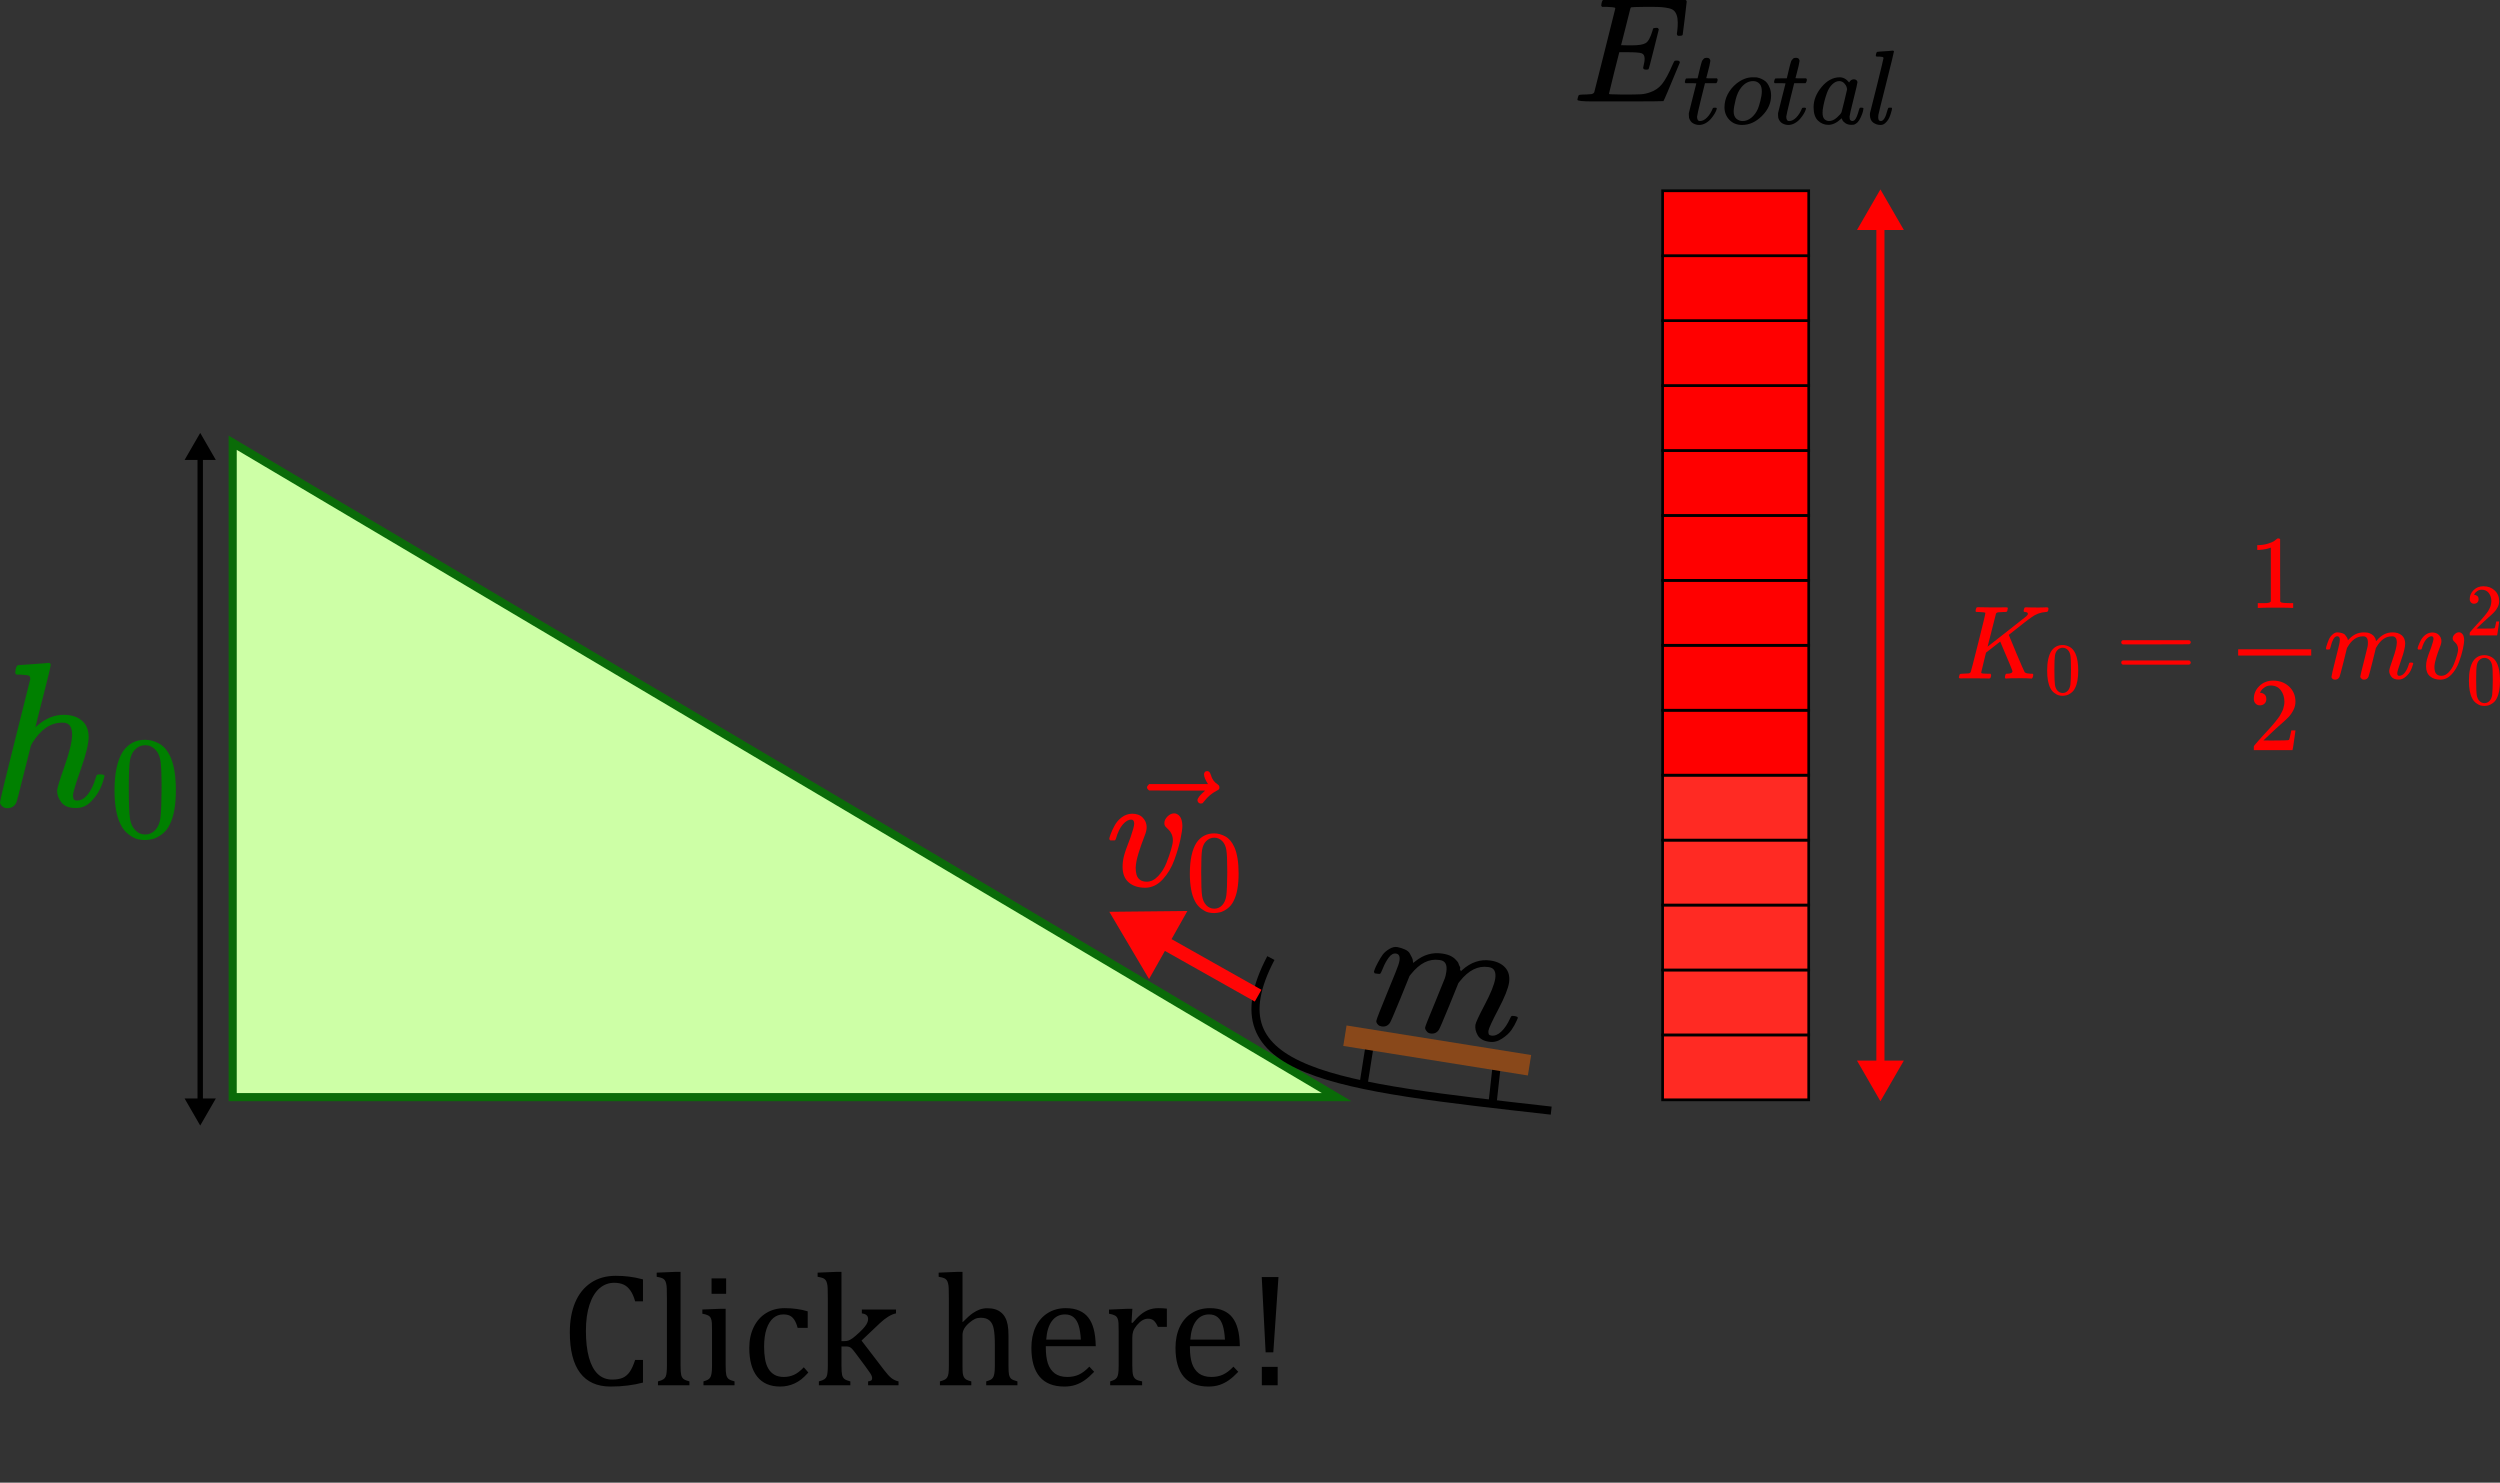 <svg width="924" height="548" viewBox="0 0 924 548" fill="none" xmlns="http://www.w3.org/2000/svg">
<rect x="0" y="0" width="924" height="548" fill="#333333" stroke="none"/>
<path d="M74 160L68.227 170L79.773 170L74 160ZM74 416L79.773 406L68.227 406L74 416ZM73 169L73 407L75 407L75 169L73 169Z" fill="black"/>
<path d="M6.78 245.838C6.831 245.838 8.659 245.711 12.265 245.457C15.871 245.203 17.725 245.051 17.827 245C18.436 245 18.741 245.229 18.741 245.686C18.741 246.244 17.827 250.079 15.998 257.189C14.068 264.706 13.103 268.54 13.103 268.693C13.103 268.794 13.281 268.667 13.637 268.312C16.735 265.569 20.036 264.198 23.54 264.198C26.283 264.198 28.492 264.884 30.168 266.255C31.844 267.626 32.708 269.632 32.758 272.273C32.758 274.863 31.793 278.876 29.863 284.31C27.933 289.744 26.968 292.995 26.968 294.061C27.019 294.772 27.146 295.255 27.349 295.509C27.552 295.763 27.933 295.89 28.492 295.89C29.914 295.89 31.235 295.128 32.453 293.604C33.672 292.081 34.663 289.998 35.425 287.357C35.577 286.799 35.729 286.468 35.882 286.367C36.034 286.265 36.44 286.215 37.101 286.215C38.116 286.215 38.624 286.418 38.624 286.824C38.624 286.875 38.523 287.256 38.319 287.967C37.507 290.963 36.212 293.426 34.434 295.356C32.708 297.54 30.651 298.632 28.264 298.632H27.883C25.496 298.632 23.769 297.947 22.702 296.575C21.636 295.204 21.102 293.757 21.102 292.233C21.102 291.42 22.017 288.424 23.845 283.243C25.673 278.063 26.613 274.178 26.664 271.588C26.664 268.591 25.546 267.093 23.312 267.093H22.931C18.715 267.093 15.059 269.581 11.961 274.559L11.427 275.549L8.837 285.834C7.212 292.436 6.272 296.042 6.018 296.651C5.358 298.023 4.241 298.708 2.666 298.708C1.955 298.708 1.346 298.48 0.838 298.023C0.33 297.566 0.051 297.109 0 296.651C0 295.94 1.854 288.221 5.561 273.492L11.199 250.942C11.199 250.282 11.021 249.876 10.665 249.723C10.31 249.571 9.32 249.444 7.694 249.342H6.095C5.79 249.038 5.637 248.835 5.637 248.733C5.637 248.631 5.688 248.149 5.79 247.286C6.044 246.321 6.374 245.838 6.78 245.838Z" fill="#008000"/>
<path d="M45.395 277.789C47.406 274.881 50.153 273.426 53.635 273.426C55.359 273.426 57.083 273.893 58.806 274.827C60.53 275.76 61.93 277.412 63.007 279.782C64.336 282.762 65 286.856 65 292.062C65 297.628 64.228 301.883 62.684 304.827C61.966 306.335 60.978 307.538 59.722 308.436C58.465 309.334 57.37 309.89 56.436 310.106C55.503 310.321 54.587 310.447 53.689 310.483C52.756 310.483 51.822 310.375 50.889 310.159C49.955 309.944 48.86 309.369 47.603 308.436C46.346 307.502 45.359 306.299 44.641 304.827C43.097 301.883 42.325 297.628 42.325 292.062C42.325 285.814 43.348 281.057 45.395 277.789ZM57.513 277.143C56.436 275.994 55.161 275.419 53.689 275.419C52.181 275.419 50.889 275.994 49.811 277.143C48.914 278.076 48.321 279.369 48.034 281.021C47.747 282.672 47.603 286.12 47.603 291.362C47.603 297.035 47.747 300.77 48.034 302.565C48.321 304.36 48.968 305.779 49.973 306.82C50.978 307.897 52.217 308.436 53.689 308.436C55.126 308.436 56.346 307.897 57.352 306.82C58.393 305.743 59.039 304.235 59.291 302.296C59.542 300.357 59.686 296.712 59.722 291.362C59.722 286.155 59.578 282.726 59.291 281.075C59.004 279.423 58.411 278.112 57.513 277.143Z" fill="#008000"/>
<path d="M86 405.5V163.633L494.028 405.5H86Z" fill="#CDFFA6" stroke="#0A6B08" stroke-width="3"/>
<path d="M573.325 410.487C493.647 401.473 447.18 397.015 469.719 354.096" stroke="black" stroke-width="3"/>
<line y1="-1.5" x2="12.192" y2="-1.5" transform="matrix(0.11 -0.994 -0.994 -0.11 550.235 406.816)" stroke="black" stroke-width="3"/>
<line y1="-1.5" x2="13.678" y2="-1.5" transform="matrix(0.156 -0.988 -0.988 -0.156 502.553 400.059)" stroke="black" stroke-width="3"/>
<rect width="69.123" height="7.662" transform="matrix(-0.987 -0.158 -0.158 0.987 565.913 389.938)" fill="#89481A"/>
<path d="M410 337L424.692 361.849L438.866 336.701L410 337ZM466.228 365.822L430.828 345.87L428.373 350.226L463.772 370.178L466.228 365.822Z" fill="#FF0606"/>
<path d="M507.805 359.112C507.886 358.858 508.002 358.519 508.152 358.097C508.301 357.675 508.681 356.886 509.292 355.732C509.903 354.577 510.485 353.618 511.039 352.855C511.593 352.091 512.405 351.387 513.474 350.743C514.544 350.098 515.554 349.867 516.504 350.048C517.454 350.23 518.367 350.517 519.242 350.91C520.118 351.302 520.714 351.788 521.03 352.366C521.346 352.944 521.624 353.473 521.866 353.952C522.108 354.43 522.222 354.868 522.209 355.266L522.273 355.741C522.261 355.828 522.276 355.875 522.32 355.881L523.141 355.267C526.151 352.861 529.417 351.912 532.939 352.421C533.678 352.527 534.346 352.668 534.942 352.843C535.538 353.018 536.082 353.252 536.572 353.544C537.062 353.837 537.444 354.114 537.717 354.375C537.99 354.637 538.279 354.945 538.582 355.299C538.886 355.654 539.063 355.968 539.112 356.241C539.162 356.515 539.295 356.822 539.512 357.164C539.729 357.506 539.778 357.78 539.66 357.985C539.541 358.189 539.578 358.395 539.77 358.6C539.963 358.805 539.984 358.964 539.835 359.075L540.451 358.498C543.661 355.633 547.135 354.47 550.875 355.009C553.223 355.348 555.029 356.208 556.295 357.589C557.56 358.97 558.051 360.795 557.768 363.062C557.448 365.279 556.126 368.595 553.803 373.009C551.479 377.423 550.251 380.086 550.119 380.999C550.075 381.614 550.124 382.043 550.267 382.285C550.409 382.528 550.72 382.684 551.198 382.753C552.415 382.929 553.64 382.439 554.872 381.286C556.103 380.132 557.209 378.472 558.187 376.305C558.387 375.845 558.558 375.582 558.701 375.513C558.844 375.445 559.198 375.452 559.763 375.534C560.633 375.659 561.043 375.896 560.992 376.244C560.986 376.287 560.852 376.601 560.59 377.184C560.06 378.395 559.403 379.565 558.619 380.695C557.834 381.824 556.659 382.897 555.091 383.914C553.524 384.931 551.94 385.301 550.337 385.025C548.294 384.73 546.9 383.93 546.156 382.624C545.413 381.319 545.132 380.035 545.314 378.774C545.433 377.948 546.592 375.452 548.792 371.287C550.991 367.121 552.272 363.933 552.636 361.722C553.006 359.156 552.234 357.736 550.321 357.46L549.995 357.413C546.256 356.873 542.787 358.614 539.588 362.635L539.018 363.351L535.604 371.78C533.347 377.269 532.079 380.215 531.799 380.618C531.064 381.711 530.044 382.163 528.74 381.975C528.175 381.893 527.74 381.675 527.436 381.32C527.132 380.966 526.931 380.67 526.832 380.434C526.733 380.198 526.699 379.971 526.73 379.754C526.799 379.275 527.987 376.273 530.294 370.747L534.016 361.564C534.241 360.931 534.425 360.114 534.57 359.114C534.94 356.549 534.169 355.128 532.255 354.852L531.929 354.805C528.19 354.265 524.721 356.006 521.522 360.027L520.952 360.744L517.538 369.173C515.281 374.661 514.013 377.607 513.733 378.011C512.998 379.103 511.979 379.555 510.674 379.367C510.109 379.285 509.671 379.089 509.361 378.778C509.051 378.467 508.849 378.171 508.757 377.892C508.664 377.612 508.652 377.388 508.72 377.221C508.802 376.656 510.143 373.209 512.742 366.882C515.405 360.431 516.758 357.054 516.802 356.749C517.026 356.116 517.176 355.538 517.251 355.017C517.477 353.451 517.047 352.59 515.96 352.433C515.003 352.295 514.111 352.788 513.283 353.911C512.455 355.034 511.764 356.288 511.209 357.673C510.654 359.058 510.28 359.803 510.087 359.908C509.988 359.982 509.634 359.976 509.025 359.888L508.112 359.756C507.889 359.457 507.787 359.243 507.805 359.112Z" fill="black"/>
<path d="M419.204 304.438C419.204 303.428 418.821 302.924 418.054 302.924C417.085 302.924 416.075 303.509 415.026 304.68C413.976 305.85 413.108 307.647 412.422 310.069C412.382 310.109 412.341 310.17 412.301 310.251C412.261 310.331 412.24 310.392 412.24 310.432C412.24 310.473 412.2 310.513 412.119 310.553C412.039 310.594 411.978 310.614 411.938 310.614C411.897 310.614 411.817 310.614 411.695 310.614C411.574 310.614 411.413 310.614 411.211 310.614H410.363C410.121 310.372 410 310.19 410 310.069C410 309.786 410.161 309.201 410.484 308.313C410.807 307.425 411.292 306.375 411.938 305.164C412.584 303.953 413.472 302.924 414.602 302.076C415.732 301.228 417.004 300.784 418.417 300.744C420.112 300.744 421.424 301.228 422.353 302.197C423.281 303.166 423.766 304.296 423.806 305.588C423.806 306.274 423.746 306.799 423.624 307.162C423.624 307.405 423.322 308.293 422.716 309.827C422.111 311.361 421.485 313.157 420.839 315.216C420.193 317.275 419.83 319.071 419.749 320.605C419.749 321.695 419.85 322.583 420.052 323.27C420.577 325.005 421.848 325.873 423.867 325.873C425.36 325.873 426.753 325.187 428.045 323.814C429.337 322.442 430.346 320.847 431.072 319.031C431.799 317.214 432.384 315.539 432.829 314.005C433.273 312.471 433.495 311.361 433.495 310.674C433.495 309.746 433.333 308.939 433.01 308.252C432.687 307.566 432.324 307.041 431.92 306.678C431.517 306.315 431.153 305.951 430.83 305.588C430.507 305.225 430.346 304.781 430.346 304.256C430.346 303.368 430.729 302.54 431.496 301.773C432.263 301.006 433.091 300.623 433.979 300.623C434.746 300.623 435.432 300.986 436.038 301.713C436.643 302.439 436.966 303.61 437.007 305.225C437.007 306.315 436.764 307.99 436.28 310.251C435.796 312.511 435.049 315.034 434.04 317.82C433.03 320.605 431.597 323.007 429.74 325.026C427.883 327.044 425.744 328.073 423.322 328.114C420.738 328.114 418.679 327.448 417.145 326.116C415.652 324.824 414.905 322.906 414.905 320.363C414.905 319.112 415.066 317.82 415.389 316.488C415.712 315.155 416.54 312.794 417.872 309.403C418.76 306.819 419.204 305.164 419.204 304.438Z" fill="#FF0000"/>
<path d="M442.206 311.486C443.805 309.174 445.988 308.019 448.756 308.019C450.126 308.019 451.496 308.39 452.866 309.132C454.236 309.874 455.349 311.187 456.206 313.07C457.262 315.439 457.79 318.693 457.79 322.831C457.79 327.255 457.176 330.637 455.949 332.977C455.378 334.176 454.593 335.132 453.594 335.846C452.595 336.559 451.725 337.002 450.983 337.173C450.241 337.344 449.513 337.444 448.799 337.473C448.057 337.473 447.315 337.387 446.573 337.216C445.831 337.044 444.961 336.588 443.962 335.846C442.963 335.104 442.178 334.148 441.607 332.977C440.38 330.637 439.766 327.255 439.766 322.831C439.766 317.865 440.58 314.083 442.206 311.486ZM451.839 310.972C450.983 310.059 449.969 309.603 448.799 309.603C447.601 309.603 446.573 310.059 445.717 310.972C445.003 311.715 444.532 312.742 444.304 314.055C444.076 315.368 443.962 318.108 443.962 322.275C443.962 326.784 444.076 329.752 444.304 331.179C444.532 332.606 445.046 333.734 445.845 334.561C446.644 335.418 447.629 335.846 448.799 335.846C449.941 335.846 450.911 335.418 451.71 334.561C452.538 333.705 453.052 332.506 453.252 330.965C453.451 329.424 453.566 326.527 453.594 322.275C453.594 318.136 453.48 315.411 453.252 314.098C453.023 312.785 452.552 311.743 451.839 310.972Z" fill="#FF0000"/>
<path d="M445.006 286.211C445.006 285.888 445.107 285.606 445.309 285.363C445.51 285.121 445.813 285 446.217 285C446.499 285 446.742 285.101 446.944 285.303C447.145 285.464 447.347 285.848 447.549 286.453C447.953 287.947 448.78 289.097 450.032 289.905C450.476 290.187 450.698 290.551 450.698 290.995C450.698 291.358 450.637 291.6 450.516 291.721C450.395 291.842 450.112 292.024 449.668 292.266C447.933 293.154 446.419 294.426 445.127 296.081C445.046 296.162 444.945 296.283 444.824 296.445C444.703 296.606 444.602 296.727 444.521 296.808C444.441 296.889 444.34 296.929 444.219 296.929C444.098 296.929 443.956 296.949 443.795 296.99C443.512 296.99 443.25 296.889 443.008 296.687C442.765 296.485 442.624 296.182 442.584 295.778C442.584 295.011 443.532 293.821 445.43 292.206H435.075L424.721 292.145C424.196 291.782 423.933 291.398 423.933 290.995C423.933 290.712 424.196 290.308 424.721 289.784H446.459C445.49 288.25 445.006 287.059 445.006 286.211Z" fill="#FF0000"/>
<rect x="614.5" y="406.5" width="24" height="54" transform="rotate(-90 614.5 406.5)" fill="#FF2A23" stroke="black"/>
<rect x="614.5" y="382.5" width="24" height="54" transform="rotate(-90 614.5 382.5)" fill="#FF2A23" stroke="black"/>
<rect x="614.5" y="358.5" width="24" height="54" transform="rotate(-90 614.5 358.5)" fill="#FF2A23" stroke="black"/>
<rect x="614.5" y="334.5" width="24" height="54" transform="rotate(-90 614.5 334.5)" fill="#FF2A23" stroke="black"/>
<rect x="614.5" y="310.5" width="24" height="54" transform="rotate(-90 614.5 310.5)" fill="#FF2A23" stroke="black"/>
<rect x="614.5" y="286.5" width="24" height="54" transform="rotate(-90 614.5 286.5)" fill="#FF0000" stroke="black"/>
<rect x="614.5" y="262.5" width="24" height="54" transform="rotate(-90 614.5 262.5)" fill="#FF0000" stroke="black"/>
<rect x="614.5" y="238.5" width="24" height="54" transform="rotate(-90 614.5 238.5)" fill="#FF0000" stroke="black"/>
<rect x="614.5" y="214.5" width="24" height="54" transform="rotate(-90 614.5 214.5)" fill="#FF0000" stroke="black"/>
<rect x="614.5" y="190.5" width="24" height="54" transform="rotate(-90 614.5 190.5)" fill="#FF0000" stroke="black"/>
<rect x="614.5" y="166.5" width="24" height="54" transform="rotate(-90 614.5 166.5)" fill="#FF0000" stroke="black"/>
<rect x="614.5" y="142.5" width="24" height="54" transform="rotate(-90 614.5 142.5)" fill="#FF0000" stroke="black"/>
<rect x="614.5" y="118.5" width="24" height="54" transform="rotate(-90 614.5 118.5)" fill="#FF0000" stroke="black"/>
<rect x="614.5" y="94.5" width="24" height="54" transform="rotate(-90 614.5 94.5)" fill="#FF0000" stroke="black"/>
<path d="M733.801 226.55C733.801 226.37 733.068 226.254 731.601 226.203C731.01 226.203 730.624 226.19 730.444 226.164C730.264 226.138 730.174 226.023 730.174 225.817C730.174 225.765 730.199 225.585 730.251 225.277C730.405 224.762 730.534 224.492 730.637 224.466C730.688 224.441 730.83 224.428 731.061 224.428H731.254C732.309 224.479 734.058 224.505 736.502 224.505C737.376 224.505 738.187 224.505 738.933 224.505C739.678 224.505 740.257 224.492 740.669 224.466C741.08 224.441 741.338 224.441 741.441 224.466C741.878 224.466 742.097 224.569 742.097 224.775C742.097 224.904 742.058 225.084 741.981 225.315C741.955 225.367 741.942 225.444 741.942 225.547C741.942 225.65 741.929 225.727 741.904 225.778C741.878 225.83 741.852 225.881 741.826 225.933C741.801 225.984 741.762 226.023 741.711 226.048C741.659 226.074 741.608 226.1 741.556 226.125C741.505 226.151 741.415 226.164 741.286 226.164C741.158 226.164 741.042 226.177 740.939 226.203C740.836 226.228 740.656 226.228 740.399 226.203C739.37 226.228 738.714 226.267 738.431 226.318C738.148 226.37 737.916 226.511 737.736 226.743L734.611 239.013C734.637 239.013 737.003 237.161 741.711 233.457C746.418 229.753 748.836 227.849 748.965 227.746C749.325 227.386 749.505 227.09 749.505 226.859C749.505 226.473 749.183 226.254 748.54 226.203C748.129 226.203 747.923 226.061 747.923 225.778C747.923 225.727 747.961 225.547 748.039 225.238C748.116 224.929 748.18 224.736 748.232 224.659C748.309 224.531 748.527 224.466 748.888 224.466C748.99 224.466 749.441 224.479 750.238 224.505C751.035 224.531 752.064 224.543 753.325 224.543C753.916 224.543 754.534 224.531 755.177 224.505C755.82 224.479 756.206 224.466 756.334 224.466C756.849 224.466 757.106 224.595 757.106 224.852C757.106 225.418 757.003 225.804 756.798 226.01C756.72 226.138 756.476 226.203 756.064 226.203C754.135 226.331 752.386 226.987 750.817 228.171C750.405 228.428 749.505 229.097 748.116 230.177C746.727 231.257 745.441 232.273 744.257 233.225L742.444 234.653L742.791 235.502C743.023 236.068 743.383 236.929 743.871 238.087C744.36 239.244 744.81 240.338 745.222 241.367C747.151 245.92 748.18 248.273 748.309 248.428C748.36 248.479 748.424 248.531 748.502 248.582C748.862 248.839 749.518 248.981 750.47 249.007H751.28C751.434 249.212 751.511 249.328 751.511 249.354C751.511 249.38 751.473 249.611 751.396 250.048C751.293 250.383 751.164 250.627 751.01 250.781H750.585C749.556 250.704 748.334 250.666 746.92 250.666C743.781 250.666 742.019 250.704 741.633 250.781H741.248C741.093 250.627 741.016 250.511 741.016 250.434C741.016 250.357 741.042 250.126 741.093 249.74C741.196 249.405 741.273 249.199 741.325 249.122C741.376 249.045 741.518 249.007 741.749 249.007H741.865C743.151 249.007 743.794 248.685 743.794 248.042C743.794 247.939 743.447 247.039 742.752 245.341C742.058 243.643 741.646 242.679 741.518 242.447L739.28 237.122L736.656 239.167L734.032 241.212L733.145 244.801C732.553 247.167 732.257 248.415 732.257 248.544C732.257 248.724 732.36 248.839 732.566 248.891C732.772 248.942 733.415 248.981 734.495 249.007H735.691C735.846 249.238 735.923 249.38 735.923 249.431C735.923 249.843 735.833 250.228 735.653 250.589C735.524 250.717 735.318 250.781 735.035 250.781C734.958 250.781 734.482 250.769 733.608 250.743C732.733 250.717 731.447 250.704 729.749 250.704C728.154 250.704 726.932 250.704 726.084 250.704C725.235 250.704 724.772 250.717 724.695 250.743C724.232 250.743 724 250.614 724 250.357C724 250.306 724.039 250.126 724.116 249.817C724.219 249.405 724.322 249.174 724.424 249.122C724.527 249.071 724.823 249.032 725.312 249.007C726.006 249.007 726.778 248.968 727.627 248.891C727.987 248.814 728.232 248.659 728.36 248.428C728.437 248.325 729.363 244.749 731.138 237.701C732.913 230.653 733.801 226.936 733.801 226.55Z" fill="#FF0000"/>
<path d="M758.182 240.611C759.2 239.137 760.591 238.401 762.355 238.401C763.228 238.401 764.101 238.637 764.974 239.11C765.847 239.583 766.557 240.42 767.102 241.62C767.775 243.129 768.112 245.203 768.112 247.84C768.112 250.659 767.72 252.814 766.938 254.305C766.575 255.069 766.075 255.678 765.438 256.133C764.802 256.587 764.247 256.869 763.774 256.978C763.301 257.088 762.837 257.151 762.383 257.169C761.91 257.169 761.437 257.115 760.964 257.006C760.491 256.897 759.937 256.606 759.3 256.133C758.664 255.66 758.163 255.051 757.8 254.305C757.018 252.814 756.627 250.659 756.627 247.84C756.627 244.675 757.145 242.266 758.182 240.611ZM764.32 240.283C763.774 239.701 763.128 239.41 762.383 239.41C761.619 239.41 760.964 239.701 760.419 240.283C759.964 240.756 759.664 241.411 759.518 242.247C759.373 243.084 759.3 244.83 759.3 247.485C759.3 250.359 759.373 252.25 759.518 253.159C759.664 254.069 759.991 254.787 760.5 255.314C761.01 255.86 761.637 256.133 762.383 256.133C763.11 256.133 763.729 255.86 764.238 255.314C764.765 254.769 765.093 254.005 765.22 253.023C765.347 252.041 765.42 250.195 765.438 247.485C765.438 244.848 765.365 243.111 765.22 242.275C765.074 241.438 764.774 240.774 764.32 240.283Z" fill="#FF0000"/>
<path d="M784.012 237.392C784.012 237.058 784.192 236.801 784.552 236.621H809.131C809.517 236.826 809.71 237.084 809.71 237.392C809.71 237.675 809.529 237.92 809.169 238.126L796.899 238.164H784.629C784.218 238.035 784.012 237.778 784.012 237.392ZM784.012 244.878C784.012 244.492 784.218 244.235 784.629 244.106H809.169C809.529 244.363 809.71 244.621 809.71 244.878C809.71 245.212 809.517 245.47 809.131 245.65H784.552C784.192 245.47 784.012 245.212 784.012 244.878Z" fill="#FF0000"/>
<path d="M839.297 202.395L838.795 202.588C838.435 202.717 837.92 202.846 837.252 202.974C836.583 203.103 835.837 203.193 835.014 203.244H834.281V201.469H835.014C836.223 201.418 837.342 201.225 838.371 200.891C839.4 200.556 840.12 200.248 840.531 199.965C840.943 199.682 841.303 199.399 841.612 199.116C841.663 199.039 841.818 199 842.075 199C842.306 199 842.525 199.077 842.731 199.231V210.768L842.769 222.344C842.949 222.524 843.104 222.64 843.232 222.691C843.361 222.743 843.67 222.794 844.158 222.846C844.647 222.897 845.445 222.923 846.551 222.923H847.554V224.698H847.129C846.589 224.621 844.544 224.582 840.994 224.582C837.496 224.582 835.477 224.621 834.936 224.698H834.473V222.923H835.477C836.043 222.923 836.531 222.923 836.943 222.923C837.354 222.923 837.676 222.91 837.908 222.884C838.139 222.859 838.345 222.82 838.525 222.768C838.705 222.717 838.808 222.691 838.834 222.691C838.859 222.691 838.936 222.627 839.065 222.498C839.194 222.37 839.271 222.318 839.297 222.344V202.395Z" fill="#FF0000"/>
<path d="M835.284 260.698C834.589 260.698 834.036 260.466 833.625 260.003C833.213 259.54 833.007 258.974 833.007 258.306C833.007 256.479 833.689 254.897 835.052 253.56C836.416 252.222 838.113 251.553 840.146 251.553C842.486 251.553 844.441 252.273 846.011 253.714C847.58 255.154 848.377 257.019 848.403 259.309C848.403 260.415 848.146 261.47 847.631 262.473C847.117 263.476 846.499 264.351 845.779 265.097C845.059 265.843 844.03 266.794 842.692 267.952C841.766 268.749 840.48 269.933 838.834 271.502L836.557 273.663L839.49 273.701C843.528 273.701 845.676 273.637 845.933 273.508C846.113 273.457 846.422 272.312 846.859 270.074V269.958H848.403V270.074C848.377 270.151 848.21 271.322 847.901 273.585C847.593 275.849 847.4 277.032 847.322 277.135V277.251H833.007V276.518V276.055C833.007 275.875 833.084 275.682 833.239 275.476C833.393 275.27 833.779 274.82 834.396 274.126C835.142 273.302 835.785 272.582 836.326 271.965C836.557 271.708 836.994 271.232 837.638 270.537C838.281 269.843 838.718 269.367 838.949 269.109C839.181 268.852 839.554 268.428 840.068 267.836C840.583 267.245 840.943 266.807 841.149 266.524C841.355 266.241 841.65 265.855 842.036 265.367C842.422 264.878 842.692 264.466 842.847 264.132C843.001 263.798 843.194 263.425 843.425 263.013C843.657 262.601 843.824 262.19 843.927 261.778C844.03 261.367 844.12 260.981 844.197 260.621C844.274 260.261 844.313 259.836 844.313 259.347C844.313 257.727 843.876 256.325 843.001 255.142C842.126 253.958 840.879 253.367 839.258 253.367C838.409 253.367 837.663 253.585 837.02 254.023C836.377 254.46 835.927 254.884 835.67 255.296C835.412 255.708 835.284 255.952 835.284 256.029C835.284 256.055 835.348 256.068 835.477 256.068C835.94 256.068 836.416 256.248 836.904 256.608C837.393 256.968 837.638 257.56 837.638 258.383C837.638 259.026 837.432 259.566 837.02 260.003C836.609 260.441 836.03 260.672 835.284 260.698Z" fill="#FF0000"/>
<path d="M854.229 242.293H827.219V239.978H854.229V242.293Z" fill="#FF0000"/>
<path d="M859.67 239.708C859.696 239.553 859.734 239.347 859.786 239.09C859.837 238.833 859.991 238.344 860.249 237.624C860.506 236.904 860.763 236.299 861.02 235.81C861.278 235.322 861.689 234.846 862.255 234.383C862.821 233.92 863.387 233.701 863.953 233.727C864.519 233.753 865.072 233.843 865.612 233.997C866.152 234.151 866.538 234.383 866.77 234.691C867.001 235 867.207 235.283 867.387 235.54C867.567 235.798 867.67 236.042 867.696 236.273L867.773 236.544C867.773 236.595 867.786 236.621 867.811 236.621L868.236 236.196C869.779 234.55 871.593 233.727 873.676 233.727C874.114 233.727 874.512 233.753 874.873 233.804C875.233 233.855 875.567 233.945 875.876 234.074C876.184 234.203 876.429 234.331 876.609 234.46C876.789 234.589 876.982 234.743 877.188 234.923C877.393 235.103 877.522 235.27 877.574 235.425C877.625 235.579 877.728 235.746 877.882 235.926C878.037 236.106 878.088 236.261 878.037 236.389C877.985 236.518 878.024 236.634 878.152 236.736C878.281 236.839 878.307 236.929 878.229 237.007L878.538 236.621C880.159 234.691 882.075 233.727 884.287 233.727C885.676 233.727 886.795 234.074 887.644 234.769C888.493 235.463 888.93 236.479 888.956 237.817C888.956 239.129 888.467 241.161 887.49 243.913C886.512 246.666 886.024 248.312 886.024 248.852C886.049 249.212 886.114 249.457 886.217 249.585C886.32 249.714 886.512 249.778 886.795 249.778C887.516 249.778 888.184 249.392 888.802 248.621C889.419 247.849 889.921 246.794 890.307 245.457C890.384 245.174 890.461 245.007 890.538 244.955C890.615 244.904 890.821 244.878 891.156 244.878C891.67 244.878 891.927 244.981 891.927 245.187C891.927 245.212 891.876 245.405 891.773 245.765C891.567 246.511 891.284 247.245 890.924 247.965C890.564 248.685 889.972 249.405 889.149 250.126C888.326 250.846 887.438 251.193 886.487 251.167C885.278 251.167 884.403 250.82 883.863 250.126C883.323 249.431 883.053 248.711 883.053 247.965C883.053 247.476 883.516 245.933 884.442 243.335C885.368 240.736 885.844 238.781 885.869 237.47C885.869 235.952 885.303 235.193 884.172 235.193H883.979C881.766 235.193 879.901 236.492 878.384 239.09L878.114 239.553L876.84 244.724C875.992 248.093 875.503 249.907 875.374 250.164C875.04 250.859 874.487 251.206 873.715 251.206C873.381 251.206 873.11 251.116 872.905 250.936C872.699 250.756 872.557 250.601 872.48 250.473C872.403 250.344 872.364 250.216 872.364 250.087C872.364 249.804 872.802 247.965 873.676 244.569L875.065 238.936C875.143 238.55 875.181 238.061 875.181 237.47C875.181 235.952 874.615 235.193 873.483 235.193H873.291C871.078 235.193 869.213 236.492 867.696 239.09L867.426 239.553L866.152 244.724C865.303 248.093 864.815 249.907 864.686 250.164C864.352 250.859 863.799 251.206 863.027 251.206C862.692 251.206 862.422 251.129 862.217 250.974C862.011 250.82 861.869 250.666 861.792 250.511C861.715 250.357 861.689 250.228 861.715 250.126C861.715 249.791 862.204 247.682 863.181 243.798C864.184 239.836 864.686 237.765 864.686 237.585C864.763 237.199 864.802 236.852 864.802 236.544C864.802 235.617 864.48 235.154 863.837 235.154C863.271 235.154 862.795 235.515 862.409 236.235C862.024 236.955 861.728 237.74 861.522 238.589C861.316 239.437 861.162 239.9 861.059 239.978C861.008 240.029 860.802 240.055 860.442 240.055H859.901C859.747 239.9 859.67 239.785 859.67 239.708Z" fill="#FF0000"/>
<path d="M899.413 236.119C899.413 235.476 899.168 235.154 898.679 235.154C898.062 235.154 897.419 235.527 896.75 236.273C896.081 237.019 895.528 238.164 895.091 239.708C895.065 239.733 895.04 239.772 895.014 239.823C894.988 239.875 894.975 239.913 894.975 239.939C894.975 239.965 894.95 239.99 894.898 240.016C894.847 240.042 894.808 240.055 894.782 240.055C894.757 240.055 894.705 240.055 894.628 240.055C894.551 240.055 894.448 240.055 894.319 240.055H893.779C893.625 239.9 893.548 239.785 893.548 239.708C893.548 239.527 893.651 239.154 893.856 238.589C894.062 238.023 894.371 237.354 894.782 236.582C895.194 235.81 895.76 235.154 896.48 234.614C897.2 234.074 898.011 233.791 898.911 233.765C899.991 233.765 900.827 234.074 901.419 234.691C902.011 235.309 902.319 236.029 902.345 236.852C902.345 237.29 902.306 237.624 902.229 237.855C902.229 238.01 902.036 238.576 901.651 239.553C901.265 240.531 900.866 241.675 900.454 242.987C900.043 244.299 899.811 245.444 899.76 246.421C899.76 247.116 899.824 247.682 899.953 248.119C900.287 249.225 901.097 249.778 902.384 249.778C903.335 249.778 904.223 249.341 905.046 248.466C905.869 247.592 906.512 246.576 906.975 245.418C907.438 244.261 907.811 243.193 908.094 242.216C908.377 241.238 908.519 240.531 908.519 240.093C908.519 239.502 908.416 238.987 908.21 238.55C908.004 238.113 907.773 237.778 907.515 237.547C907.258 237.315 907.027 237.084 906.821 236.852C906.615 236.621 906.512 236.338 906.512 236.003C906.512 235.437 906.757 234.91 907.245 234.421C907.734 233.933 908.261 233.688 908.827 233.688C909.316 233.688 909.753 233.92 910.139 234.383C910.525 234.846 910.731 235.592 910.757 236.621C910.757 237.315 910.602 238.383 910.294 239.823C909.985 241.264 909.509 242.872 908.866 244.646C908.223 246.421 907.31 247.952 906.126 249.238C904.943 250.524 903.58 251.18 902.036 251.206C900.39 251.206 899.078 250.781 898.101 249.933C897.149 249.109 896.673 247.888 896.673 246.267C896.673 245.47 896.776 244.646 896.982 243.798C897.187 242.949 897.715 241.444 898.564 239.283C899.13 237.637 899.413 236.582 899.413 236.119Z" fill="#FF0000"/>
<path d="M914.425 223.143C913.934 223.143 913.543 222.979 913.252 222.652C912.961 222.324 912.815 221.924 912.815 221.451C912.815 220.16 913.297 219.042 914.261 218.096C915.225 217.15 916.425 216.677 917.862 216.677C919.517 216.677 920.899 217.187 922.008 218.205C923.118 219.224 923.682 220.542 923.7 222.161C923.7 222.943 923.518 223.688 923.154 224.398C922.791 225.107 922.354 225.725 921.845 226.253C921.336 226.78 920.608 227.453 919.662 228.271C919.008 228.835 918.098 229.672 916.934 230.781L915.325 232.309L917.398 232.336C920.253 232.336 921.772 232.291 921.954 232.2C922.081 232.163 922.299 231.354 922.609 229.772V229.69H923.7V229.772C923.682 229.826 923.563 230.654 923.345 232.254C923.127 233.855 922.991 234.691 922.936 234.764V234.846H912.815V234.328V234C912.815 233.873 912.87 233.736 912.979 233.591C913.088 233.445 913.361 233.127 913.797 232.636C914.325 232.054 914.779 231.545 915.161 231.108C915.325 230.927 915.634 230.59 916.089 230.099C916.543 229.608 916.853 229.272 917.016 229.09C917.18 228.908 917.444 228.608 917.807 228.19C918.171 227.771 918.426 227.462 918.571 227.262C918.717 227.062 918.926 226.789 919.199 226.444C919.471 226.098 919.662 225.807 919.772 225.571C919.881 225.334 920.017 225.071 920.181 224.78C920.344 224.489 920.463 224.198 920.535 223.907C920.608 223.616 920.672 223.343 920.726 223.088C920.781 222.834 920.808 222.534 920.808 222.188C920.808 221.042 920.499 220.051 919.881 219.214C919.262 218.378 918.38 217.96 917.235 217.96C916.634 217.96 916.107 218.114 915.652 218.423C915.198 218.733 914.879 219.033 914.697 219.324C914.516 219.615 914.425 219.787 914.425 219.842C914.425 219.86 914.47 219.869 914.561 219.869C914.888 219.869 915.225 219.997 915.57 220.251C915.916 220.506 916.089 220.924 916.089 221.506C916.089 221.961 915.943 222.343 915.652 222.652C915.361 222.961 914.952 223.125 914.425 223.143Z" fill="#FF0000"/>
<path d="M914.07 244.353C915.089 242.88 916.48 242.144 918.244 242.144C919.117 242.144 919.99 242.38 920.863 242.853C921.736 243.326 922.445 244.162 922.991 245.363C923.663 246.872 924 248.945 924 251.583C924 254.401 923.609 256.557 922.827 258.048C922.463 258.812 921.963 259.421 921.327 259.876C920.69 260.33 920.135 260.612 919.662 260.721C919.19 260.83 918.726 260.894 918.271 260.912C917.798 260.912 917.325 260.858 916.853 260.749C916.38 260.639 915.825 260.348 915.189 259.876C914.552 259.403 914.052 258.793 913.688 258.048C912.906 256.557 912.515 254.401 912.515 251.583C912.515 248.418 913.033 246.008 914.07 244.353ZM920.208 244.026C919.662 243.444 919.017 243.153 918.271 243.153C917.507 243.153 916.853 243.444 916.307 244.026C915.852 244.499 915.552 245.154 915.407 245.99C915.261 246.827 915.189 248.573 915.189 251.228C915.189 254.101 915.261 255.993 915.407 256.902C915.552 257.811 915.88 258.53 916.389 259.057C916.898 259.603 917.526 259.876 918.271 259.876C918.999 259.876 919.617 259.603 920.126 259.057C920.654 258.512 920.981 257.748 921.108 256.766C921.236 255.784 921.308 253.938 921.327 251.228C921.327 248.591 921.254 246.854 921.108 246.017C920.963 245.181 920.663 244.517 920.208 244.026Z" fill="#FF0000"/>
<path d="M695 70L686.34 85L703.66 85L695 70ZM695 407L703.66 392L686.34 392L695 407ZM693.5 83.5L693.5 393.5L696.5 393.5L696.5 83.5L693.5 83.5Z" fill="#FF0000"/>
<path d="M608.413 25.744C607.678 25.744 607.311 25.505 607.311 25.027C607.311 24.88 607.402 24.439 607.586 23.704C607.77 22.969 607.862 22.326 607.862 21.775C607.862 20.635 607.476 19.937 606.704 19.68C605.932 19.423 604.15 19.294 601.357 19.294H598.49C598.454 19.367 597.81 21.903 596.561 26.901C595.311 31.899 594.687 34.472 594.687 34.619C594.687 34.766 594.889 34.84 595.293 34.84C595.697 34.84 597.167 34.876 599.703 34.95C603.158 34.95 605.436 34.913 606.539 34.84C607.641 34.766 608.744 34.527 609.846 34.123C611.647 33.535 613.135 32.506 614.312 31.036C615.488 29.566 616.792 27.159 618.225 23.814C618.593 23.006 618.832 22.565 618.942 22.491C619.199 22.418 619.475 22.381 619.769 22.381C620.504 22.381 620.871 22.62 620.871 23.098C617.013 32.432 614.991 37.192 614.808 37.375C614.697 37.449 609.442 37.486 599.042 37.486H588.623C584.874 37.486 583 37.283 583 36.879C583 36.806 583.055 36.548 583.165 36.107C583.312 35.519 583.459 35.189 583.606 35.115C583.753 35.042 584.176 34.987 584.874 34.95C585.867 34.95 586.969 34.895 588.182 34.784C588.696 34.674 589.045 34.454 589.229 34.123C589.303 33.939 590.607 28.776 593.143 18.633C595.679 8.489 596.965 3.344 597.002 3.197C597.002 2.94 596.928 2.811 596.781 2.811C596.487 2.701 595.514 2.609 593.86 2.536H592.151C591.93 2.315 591.82 2.168 591.82 2.095C591.82 2.021 591.857 1.709 591.93 1.158C592.077 0.533 592.261 0.147 592.482 -2.36332e-05H623.021C623.279 0.147 623.407 0.349 623.407 0.606C623.407 0.79 623.168 2.848 622.691 6.78C622.213 10.713 621.956 12.734 621.919 12.844C621.845 13.102 621.478 13.23 620.816 13.23H620.155C619.898 13.046 619.769 12.808 619.769 12.514L619.934 11.246C620.045 10.364 620.1 9.408 620.1 8.379C620.1 7.277 619.971 6.358 619.714 5.623C619.457 4.888 619.107 4.318 618.666 3.914C618.225 3.51 617.582 3.216 616.737 3.032C615.892 2.848 615.028 2.72 614.146 2.646C613.264 2.573 612.088 2.536 610.618 2.536H608.027C604.793 2.573 603.084 2.628 602.9 2.701C602.753 2.775 602.643 2.94 602.57 3.197C602.533 3.308 601.963 5.568 600.861 9.978C599.758 14.388 599.189 16.63 599.152 16.703C599.997 16.74 600.879 16.758 601.798 16.758H603.231C605.657 16.758 607.329 16.483 608.248 15.931C609.166 15.38 609.993 13.892 610.728 11.466C610.875 10.878 610.986 10.547 611.059 10.474C611.133 10.4 611.445 10.345 611.996 10.309C612.18 10.309 612.327 10.309 612.437 10.309C612.547 10.309 612.639 10.327 612.713 10.364C612.786 10.4 612.823 10.419 612.823 10.419C612.823 10.419 612.86 10.492 612.933 10.639C613.007 10.786 613.062 10.86 613.099 10.86L611.28 18.136C610.067 23.024 609.405 25.505 609.295 25.578C609.185 25.689 608.891 25.744 608.413 25.744Z" fill="black"/>
<path d="M622.987 30.75C622.806 30.568 622.715 30.438 622.715 30.36C622.715 30.256 622.754 30.048 622.832 29.736C622.909 29.424 622.974 29.242 623.026 29.191C623.078 29.061 623.195 28.996 623.377 28.996C623.559 28.996 624.222 28.983 625.365 28.957H627.43L628.171 25.839C628.249 25.553 628.34 25.176 628.444 24.709C628.548 24.241 628.639 23.903 628.717 23.695C628.795 23.487 628.872 23.227 628.95 22.916C629.028 22.604 629.132 22.383 629.262 22.253C629.392 22.123 629.522 21.967 629.652 21.785C629.782 21.604 629.964 21.487 630.198 21.435C630.431 21.383 630.665 21.357 630.899 21.357C631.367 21.383 631.692 21.526 631.873 21.785C632.055 22.045 632.146 22.292 632.146 22.526C632.146 22.708 632.029 23.319 631.796 24.358C631.562 25.397 631.302 26.423 631.016 27.437L630.626 28.879C630.626 28.931 631.276 28.957 632.575 28.957H634.563C634.745 29.139 634.836 29.282 634.836 29.385C634.836 29.957 634.667 30.412 634.329 30.75H630.159L628.756 36.401C627.742 40.558 627.236 42.792 627.236 43.104C627.236 44.196 627.586 44.741 628.288 44.741C629.197 44.741 630.081 44.3 630.938 43.416C631.796 42.533 632.484 41.441 633.004 40.142C633.056 39.986 633.121 39.895 633.199 39.869C633.277 39.843 633.471 39.818 633.783 39.791H633.939C634.329 39.791 634.524 39.895 634.524 40.103C634.524 40.181 634.485 40.337 634.407 40.571C634.277 40.987 634.043 41.48 633.705 42.052C633.367 42.624 632.926 43.234 632.38 43.884C631.835 44.533 631.172 45.079 630.392 45.521C629.613 45.962 628.821 46.183 628.015 46.183C627.236 46.183 626.495 45.988 625.794 45.599C625.092 45.209 624.585 44.533 624.274 43.572C624.222 43.364 624.196 43.013 624.196 42.52V41.818L625.56 36.362C626.469 32.698 626.937 30.853 626.963 30.828C626.963 30.776 626.3 30.75 624.975 30.75H622.987Z" fill="black"/>
<path d="M643.878 46.183C641.929 46.183 640.357 45.547 639.162 44.273C637.966 43 637.369 41.467 637.369 39.675C637.369 37.986 637.759 36.388 638.538 34.881C639.318 33.374 640.383 32.062 641.734 30.944C643.709 29.359 645.722 28.567 647.775 28.567C648.606 28.567 649.126 28.58 649.334 28.606C649.672 28.684 650.009 28.775 650.347 28.879C650.685 28.983 651.14 29.191 651.711 29.502C652.283 29.814 652.751 30.204 653.114 30.672C653.478 31.139 653.816 31.776 654.128 32.581C654.44 33.387 654.595 34.296 654.595 35.309C654.595 38.09 653.478 40.597 651.244 42.831C649.009 45.066 646.554 46.183 643.878 46.183ZM640.76 41.078C640.76 42.377 641.097 43.312 641.773 43.884C642.449 44.455 643.215 44.741 644.072 44.741C645.216 44.741 646.294 44.325 647.307 43.494C648.321 42.663 649.126 41.571 649.724 40.22C649.958 39.675 650.256 38.713 650.62 37.336C650.984 35.959 651.166 34.764 651.166 33.751C651.166 32.607 650.932 31.737 650.464 31.139C649.841 30.36 649.009 29.97 647.97 29.97C646.333 29.97 644.891 30.724 643.644 32.23C642.682 33.374 641.968 34.894 641.5 36.791C641.032 38.687 640.786 40.116 640.76 41.078Z" fill="black"/>
<path d="M655.959 30.75C655.777 30.568 655.687 30.438 655.687 30.36C655.687 30.256 655.725 30.048 655.803 29.736C655.881 29.424 655.946 29.242 655.998 29.191C656.05 29.061 656.167 28.996 656.349 28.996C656.531 28.996 657.194 28.983 658.337 28.957H660.402L661.143 25.839C661.221 25.553 661.312 25.176 661.416 24.709C661.52 24.241 661.611 23.903 661.689 23.695C661.766 23.487 661.844 23.227 661.922 22.916C662 22.604 662.104 22.383 662.234 22.253C662.364 22.123 662.494 21.967 662.624 21.785C662.754 21.604 662.936 21.487 663.17 21.435C663.403 21.383 663.637 21.357 663.871 21.357C664.339 21.383 664.664 21.526 664.845 21.785C665.027 22.045 665.118 22.292 665.118 22.526C665.118 22.708 665.001 23.319 664.767 24.358C664.534 25.397 664.274 26.423 663.988 27.437L663.598 28.879C663.598 28.931 664.248 28.957 665.547 28.957H667.535C667.717 29.139 667.807 29.282 667.807 29.385C667.807 29.957 667.639 30.412 667.301 30.75H663.131L661.727 36.401C660.714 40.558 660.208 42.792 660.208 43.104C660.208 44.196 660.558 44.741 661.26 44.741C662.169 44.741 663.053 44.3 663.91 43.416C664.767 42.533 665.456 41.441 665.976 40.142C666.028 39.986 666.093 39.895 666.171 39.869C666.248 39.843 666.443 39.818 666.755 39.791H666.911C667.301 39.791 667.496 39.895 667.496 40.103C667.496 40.181 667.457 40.337 667.379 40.571C667.249 40.987 667.015 41.48 666.677 42.052C666.339 42.624 665.898 43.234 665.352 43.884C664.806 44.533 664.144 45.079 663.364 45.521C662.585 45.962 661.792 46.183 660.987 46.183C660.208 46.183 659.467 45.988 658.765 45.599C658.064 45.209 657.557 44.533 657.245 43.572C657.194 43.364 657.168 43.013 657.168 42.52V41.818L658.532 36.362C659.441 32.698 659.909 30.853 659.935 30.828C659.935 30.776 659.272 30.75 657.947 30.75H655.959Z" fill="black"/>
<path d="M670.302 39.636C670.302 37.011 671.289 34.517 673.264 32.153C675.238 29.788 677.46 28.593 679.928 28.567C681.253 28.567 682.423 29.204 683.436 30.477C683.852 29.697 684.449 29.308 685.229 29.308C685.567 29.308 685.865 29.411 686.125 29.619C686.385 29.827 686.515 30.087 686.515 30.399C686.515 30.737 686.034 32.815 685.073 36.635C684.112 40.454 683.618 42.611 683.592 43.104C683.592 43.754 683.683 44.183 683.865 44.391C684.047 44.598 684.319 44.715 684.683 44.741C684.917 44.715 685.177 44.598 685.463 44.391C686.008 43.871 686.541 42.624 687.061 40.649C687.216 40.129 687.346 39.856 687.45 39.831C687.502 39.804 687.632 39.791 687.84 39.791H687.996C688.49 39.791 688.736 39.908 688.736 40.142C688.736 40.298 688.672 40.649 688.542 41.195C688.412 41.74 688.152 42.442 687.762 43.299C687.372 44.157 686.957 44.806 686.515 45.248C686.177 45.586 685.761 45.858 685.268 46.066C685.06 46.118 684.748 46.144 684.332 46.144C683.449 46.144 682.708 45.949 682.111 45.56C681.513 45.17 681.124 44.767 680.942 44.352L680.708 43.767C680.682 43.741 680.63 43.754 680.552 43.806C680.5 43.858 680.448 43.91 680.396 43.962C678.863 45.417 677.304 46.144 675.719 46.144C674.29 46.144 673.03 45.625 671.939 44.585C670.847 43.546 670.302 41.896 670.302 39.636ZM682.695 32.971C682.695 32.815 682.631 32.529 682.501 32.114C682.371 31.698 682.072 31.243 681.604 30.75C681.137 30.256 680.539 29.996 679.811 29.97C678.902 29.97 678.032 30.373 677.2 31.178C676.369 31.984 675.719 33.036 675.251 34.335C674.498 36.388 673.965 38.518 673.654 40.727C673.654 40.805 673.654 40.948 673.654 41.156C673.654 41.364 673.641 41.519 673.615 41.623C673.615 42.792 673.848 43.598 674.316 44.04C674.784 44.481 675.342 44.715 675.992 44.741C676.979 44.741 677.954 44.312 678.915 43.455C679.876 42.598 680.448 41.935 680.63 41.467C680.682 41.364 681.033 39.973 681.682 37.297C682.332 34.621 682.67 33.179 682.695 32.971Z" fill="black"/>
<path d="M694.193 43.455C694.193 44.312 694.518 44.741 695.167 44.741C696.129 44.741 696.947 43.377 697.623 40.649C697.779 40.129 697.908 39.856 698.012 39.831C698.064 39.804 698.194 39.791 698.402 39.791H698.558C698.792 39.791 698.948 39.791 699.026 39.791C699.104 39.791 699.169 39.818 699.221 39.87C699.273 39.921 699.299 40.012 699.299 40.142C699.273 40.298 699.234 40.506 699.182 40.766C699.13 41.026 698.987 41.519 698.753 42.247C698.519 42.974 698.259 43.585 697.973 44.079C697.688 44.572 697.285 45.053 696.765 45.521C696.246 45.988 695.648 46.209 694.972 46.183C694.037 46.183 693.167 45.897 692.361 45.326C691.556 44.754 691.14 43.793 691.114 42.442C691.114 42.13 691.127 41.909 691.153 41.779L693.686 31.724C695.323 25.098 696.142 21.682 696.142 21.474C696.142 21.396 696.129 21.331 696.103 21.279C696.077 21.227 696.025 21.175 695.947 21.123C695.869 21.071 695.804 21.045 695.752 21.045C695.7 21.045 695.596 21.032 695.44 21.006C695.284 20.98 695.18 20.967 695.128 20.967C695.076 20.967 694.959 20.954 694.778 20.928C694.596 20.902 694.466 20.902 694.388 20.928C694.128 20.928 693.959 20.928 693.881 20.928C693.803 20.928 693.699 20.915 693.569 20.889C693.439 20.863 693.362 20.824 693.336 20.772C693.31 20.72 693.297 20.642 693.297 20.538C693.297 20.486 693.323 20.305 693.375 19.993C693.504 19.499 693.647 19.226 693.803 19.174C693.959 19.122 694.894 19.044 696.609 18.94C696.999 18.914 697.441 18.889 697.934 18.863C698.428 18.837 698.818 18.797 699.104 18.745C699.389 18.694 699.532 18.681 699.532 18.707C699.844 18.707 700 18.811 700 19.018C700 19.304 699.052 23.202 697.155 30.711C695.258 38.22 694.284 42.156 694.232 42.52C694.232 42.572 694.232 42.676 694.232 42.831C694.232 42.987 694.219 43.117 694.193 43.221V43.455Z" fill="black"/>
<path d="M237.646 472.859V480.975H234.746C234.277 479.275 233.682 477.928 232.959 476.932C232.236 475.916 231.396 475.193 230.439 474.764C229.482 474.334 228.33 474.119 226.982 474.119C224.971 474.119 223.174 474.793 221.592 476.141C220.029 477.469 218.799 479.48 217.9 482.176C217.002 484.852 216.553 488.094 216.553 491.902C216.553 495.73 216.924 499.002 217.666 501.717C218.408 504.412 219.502 506.453 220.947 507.84C222.393 509.207 224.17 509.891 226.279 509.891C227.881 509.891 229.189 509.666 230.205 509.217C231.221 508.748 232.07 508.016 232.754 507.02C233.457 506.023 234.121 504.559 234.746 502.625H237.646V511.004C235.811 511.492 233.926 511.854 231.992 512.088C230.078 512.342 227.969 512.469 225.664 512.469C220.703 512.469 216.953 510.789 214.414 507.43C211.875 504.07 210.605 499.061 210.605 492.4C210.605 488.221 211.26 484.559 212.568 481.414C213.896 478.27 215.84 475.838 218.398 474.119C220.957 472.4 224.014 471.541 227.568 471.541C229.346 471.541 230.986 471.639 232.49 471.834C233.994 472.01 235.713 472.352 237.646 472.859ZM251.533 504.676C251.533 506.355 251.611 507.527 251.768 508.191C251.924 508.836 252.217 509.334 252.646 509.686C253.096 510.018 253.818 510.311 254.814 510.564V512H243.184V510.564C244.16 510.311 244.834 510.047 245.205 509.773C245.596 509.5 245.869 509.178 246.025 508.807C246.201 508.416 246.318 507.898 246.377 507.254C246.455 506.59 246.494 505.73 246.494 504.676V480.154C246.494 478.279 246.475 476.971 246.436 476.229C246.416 475.486 246.338 474.861 246.201 474.354C246.084 473.826 245.908 473.416 245.674 473.123C245.459 472.83 245.156 472.596 244.766 472.42C244.395 472.244 243.711 472.068 242.715 471.893V470.369L249.775 470.076H251.533V504.676ZM268.379 472.508V478.191H262.988V472.508H268.379ZM260 510.564C260.762 510.33 261.299 510.125 261.611 509.949C261.943 509.773 262.217 509.529 262.432 509.217C262.666 508.904 262.842 508.426 262.959 507.781C263.096 507.137 263.164 506.131 263.164 504.764V491.99C263.164 490.74 263.145 489.734 263.105 488.973C263.066 488.211 262.93 487.605 262.695 487.156C262.461 486.688 262.1 486.346 261.611 486.131C261.143 485.896 260.469 485.701 259.59 485.545V483.992L266.416 483.729H268.203V504.676C268.203 506.355 268.281 507.527 268.438 508.191C268.594 508.836 268.887 509.334 269.316 509.686C269.766 510.018 270.488 510.311 271.484 510.564V512H260V510.564ZM298.525 484.666V490.789H294.805C294.473 489.52 294.062 488.523 293.574 487.801C293.086 487.059 292.52 486.541 291.875 486.248C291.23 485.955 290.43 485.809 289.473 485.809C288.105 485.809 286.895 486.248 285.84 487.127C284.785 488.006 283.945 489.344 283.32 491.141C282.715 492.938 282.412 495.135 282.412 497.732C282.412 499.393 282.529 500.916 282.764 502.303C282.998 503.67 283.398 504.842 283.965 505.818C284.531 506.795 285.283 507.557 286.221 508.104C287.158 508.65 288.32 508.924 289.707 508.924C291.055 508.924 292.305 508.66 293.457 508.133C294.629 507.605 295.84 506.678 297.09 505.35L298.76 507.283C297.764 508.377 296.885 509.227 296.123 509.832C295.361 510.418 294.541 510.916 293.662 511.326C292.803 511.717 291.943 512 291.084 512.176C290.244 512.371 289.326 512.469 288.33 512.469C284.639 512.469 281.816 511.248 279.863 508.807C277.91 506.346 276.934 502.801 276.934 498.172C276.934 495.281 277.48 492.723 278.574 490.496C279.668 488.25 281.201 486.521 283.174 485.311C285.146 484.1 287.422 483.494 290 483.494C291.602 483.494 293.076 483.592 294.424 483.787C295.791 483.963 297.158 484.256 298.525 484.666ZM311.006 495.682H311.943C312.588 495.682 313.115 495.613 313.525 495.477C314.014 495.301 314.551 495.008 315.137 494.598C315.723 494.168 316.553 493.455 317.627 492.459C318.525 491.619 319.199 490.906 319.648 490.32C320.117 489.734 320.439 489.197 320.615 488.709C320.771 488.299 320.85 487.889 320.85 487.479C320.85 486.893 320.664 486.434 320.293 486.102C319.941 485.77 319.355 485.545 318.535 485.428V483.992H331.162V485.428C330.264 485.604 329.307 486.004 328.291 486.629C327.275 487.254 326.23 488.074 325.156 489.09L318.418 495.477L326.855 506.492C327.832 507.781 328.711 508.738 329.492 509.363C330.293 509.969 331.162 510.369 332.1 510.564V512H320.85V510.564C321.357 510.506 321.729 510.398 321.963 510.242C322.217 510.066 322.344 509.783 322.344 509.393C322.344 509.1 322.285 508.816 322.168 508.543C322.07 508.25 321.855 507.859 321.523 507.371C321.191 506.883 320.586 506.033 319.707 504.822L316.221 500.135C315.557 499.256 315.078 498.68 314.785 498.406C314.512 498.133 314.219 497.938 313.906 497.82C313.594 497.703 313.174 497.645 312.646 497.645H311.006V504.676C311.006 506.355 311.084 507.527 311.24 508.191C311.396 508.836 311.689 509.334 312.119 509.686C312.568 510.018 313.291 510.311 314.287 510.564V512H302.656V510.564C303.633 510.311 304.307 510.047 304.678 509.773C305.068 509.5 305.342 509.178 305.498 508.807C305.674 508.416 305.791 507.898 305.85 507.254C305.928 506.59 305.967 505.73 305.967 504.676V480.154C305.967 478.279 305.947 476.971 305.908 476.229C305.889 475.486 305.811 474.861 305.674 474.354C305.557 473.826 305.381 473.416 305.146 473.123C304.932 472.83 304.629 472.596 304.238 472.42C303.867 472.244 303.184 472.068 302.188 471.893V470.369L309.248 470.076H311.006V495.682ZM355.742 488.592L355.859 488.621C357.383 487.078 358.584 486.004 359.463 485.398C360.361 484.773 361.24 484.305 362.1 483.992C362.979 483.68 363.916 483.523 364.912 483.523C365.986 483.523 366.943 483.65 367.783 483.904C368.623 484.158 369.355 484.549 369.98 485.076C370.625 485.584 371.143 486.219 371.533 486.98C371.943 487.723 372.246 488.621 372.441 489.676C372.637 490.711 372.734 492.029 372.734 493.631V504.676C372.734 506.375 372.803 507.537 372.939 508.162C373.096 508.768 373.359 509.246 373.73 509.598C374.121 509.93 374.893 510.252 376.045 510.564V512H364.502V510.564C365.264 510.33 365.811 510.125 366.143 509.949C366.475 509.773 366.748 509.529 366.963 509.217C367.197 508.904 367.373 508.426 367.49 507.781C367.627 507.117 367.695 506.121 367.695 504.793V497.117C367.695 494.52 367.559 492.537 367.285 491.17C367.031 489.783 366.514 488.748 365.732 488.064C364.971 487.381 363.896 487.039 362.51 487.039C361.729 487.039 361.025 487.176 360.4 487.449C359.775 487.723 359.053 488.211 358.232 488.914C357.412 489.617 356.787 490.34 356.357 491.082C355.947 491.824 355.742 492.615 355.742 493.455V504.676C355.742 506.004 355.771 506.951 355.83 507.518C355.908 508.084 356.045 508.562 356.24 508.953C356.436 509.324 356.729 509.637 357.119 509.891C357.529 510.125 358.154 510.35 358.994 510.564V512H347.393V510.564C348.252 510.33 348.867 510.105 349.238 509.891C349.609 509.676 349.893 509.402 350.088 509.07C350.303 508.738 350.459 508.26 350.557 507.635C350.654 507.01 350.703 506.023 350.703 504.676V480.154C350.703 478.279 350.684 476.971 350.645 476.229C350.625 475.486 350.547 474.861 350.41 474.354C350.293 473.826 350.117 473.416 349.883 473.123C349.668 472.83 349.365 472.596 348.975 472.42C348.604 472.244 347.92 472.068 346.924 471.893V470.369L353.984 470.076H355.742V488.592ZM404.404 507.02C403.154 508.328 402.002 509.354 400.947 510.096C399.912 510.838 398.77 511.424 397.52 511.854C396.27 512.264 394.893 512.469 393.389 512.469C389.365 512.469 386.328 511.268 384.277 508.865C382.227 506.443 381.201 502.879 381.201 498.172C381.201 495.262 381.719 492.693 382.754 490.467C383.809 488.24 385.303 486.521 387.236 485.311C389.17 484.1 391.396 483.494 393.916 483.494C395.889 483.494 397.568 483.807 398.955 484.432C400.342 485.057 401.445 485.916 402.266 487.01C403.105 488.084 403.75 489.451 404.199 491.111C404.668 492.752 404.932 494.9 404.99 497.557H386.533V498.084C386.533 500.389 386.787 502.332 387.295 503.914C387.822 505.477 388.672 506.707 389.844 507.605C391.035 508.484 392.578 508.924 394.473 508.924C396.074 508.924 397.51 508.631 398.779 508.045C400.068 507.439 401.348 506.463 402.617 505.115L404.404 507.02ZM399.482 495.125C399.365 493.016 399.102 491.297 398.691 489.969C398.281 488.621 397.666 487.596 396.846 486.893C396.025 486.17 394.951 485.809 393.623 485.809C391.611 485.809 390 486.619 388.789 488.24C387.598 489.842 386.895 492.137 386.68 495.125H399.482ZM418.203 488.855L418.613 488.943C419.688 487.635 420.684 486.609 421.602 485.867C422.52 485.105 423.506 484.52 424.561 484.109C425.635 483.699 426.846 483.494 428.193 483.494C429.326 483.494 430.352 483.553 431.27 483.67V490.408H427.959C427.49 489.354 426.992 488.592 426.465 488.123C425.938 487.635 425.215 487.391 424.297 487.391C423.594 487.391 422.891 487.596 422.188 488.006C421.504 488.416 420.84 489.012 420.195 489.793C419.551 490.574 419.102 491.307 418.848 491.99C418.613 492.674 418.496 493.484 418.496 494.422V504.676C418.496 506.453 418.604 507.684 418.818 508.367C419.033 509.031 419.385 509.52 419.873 509.832C420.381 510.145 421.133 510.389 422.129 510.564V512H410.322V510.564C411.064 510.33 411.592 510.125 411.904 509.949C412.236 509.773 412.52 509.529 412.754 509.217C412.988 508.904 413.164 508.426 413.281 507.781C413.398 507.137 413.457 506.131 413.457 504.764V491.99C413.457 490.74 413.438 489.734 413.398 488.973C413.359 488.211 413.223 487.605 412.988 487.156C412.754 486.688 412.393 486.346 411.904 486.131C411.436 485.896 410.762 485.701 409.883 485.545V484.021L416.738 483.729H418.525L418.203 488.855ZM457.666 507.02C456.416 508.328 455.264 509.354 454.209 510.096C453.174 510.838 452.031 511.424 450.781 511.854C449.531 512.264 448.154 512.469 446.65 512.469C442.627 512.469 439.59 511.268 437.539 508.865C435.488 506.443 434.463 502.879 434.463 498.172C434.463 495.262 434.98 492.693 436.016 490.467C437.07 488.24 438.564 486.521 440.498 485.311C442.432 484.1 444.658 483.494 447.178 483.494C449.15 483.494 450.83 483.807 452.217 484.432C453.604 485.057 454.707 485.916 455.527 487.01C456.367 488.084 457.012 489.451 457.461 491.111C457.93 492.752 458.193 494.9 458.252 497.557H439.795V498.084C439.795 500.389 440.049 502.332 440.557 503.914C441.084 505.477 441.934 506.707 443.105 507.605C444.297 508.484 445.84 508.924 447.734 508.924C449.336 508.924 450.771 508.631 452.041 508.045C453.33 507.439 454.609 506.463 455.879 505.115L457.666 507.02ZM452.744 495.125C452.627 493.016 452.363 491.297 451.953 489.969C451.543 488.621 450.928 487.596 450.107 486.893C449.287 486.17 448.213 485.809 446.885 485.809C444.873 485.809 443.262 486.619 442.051 488.24C440.859 489.842 440.156 492.137 439.941 495.125H452.744ZM472.52 472.01L470.615 499.812H467.773L466.338 472.01H472.52ZM472.227 505.203V512H466.367V505.203H472.227Z" fill="black"/>
</svg>
